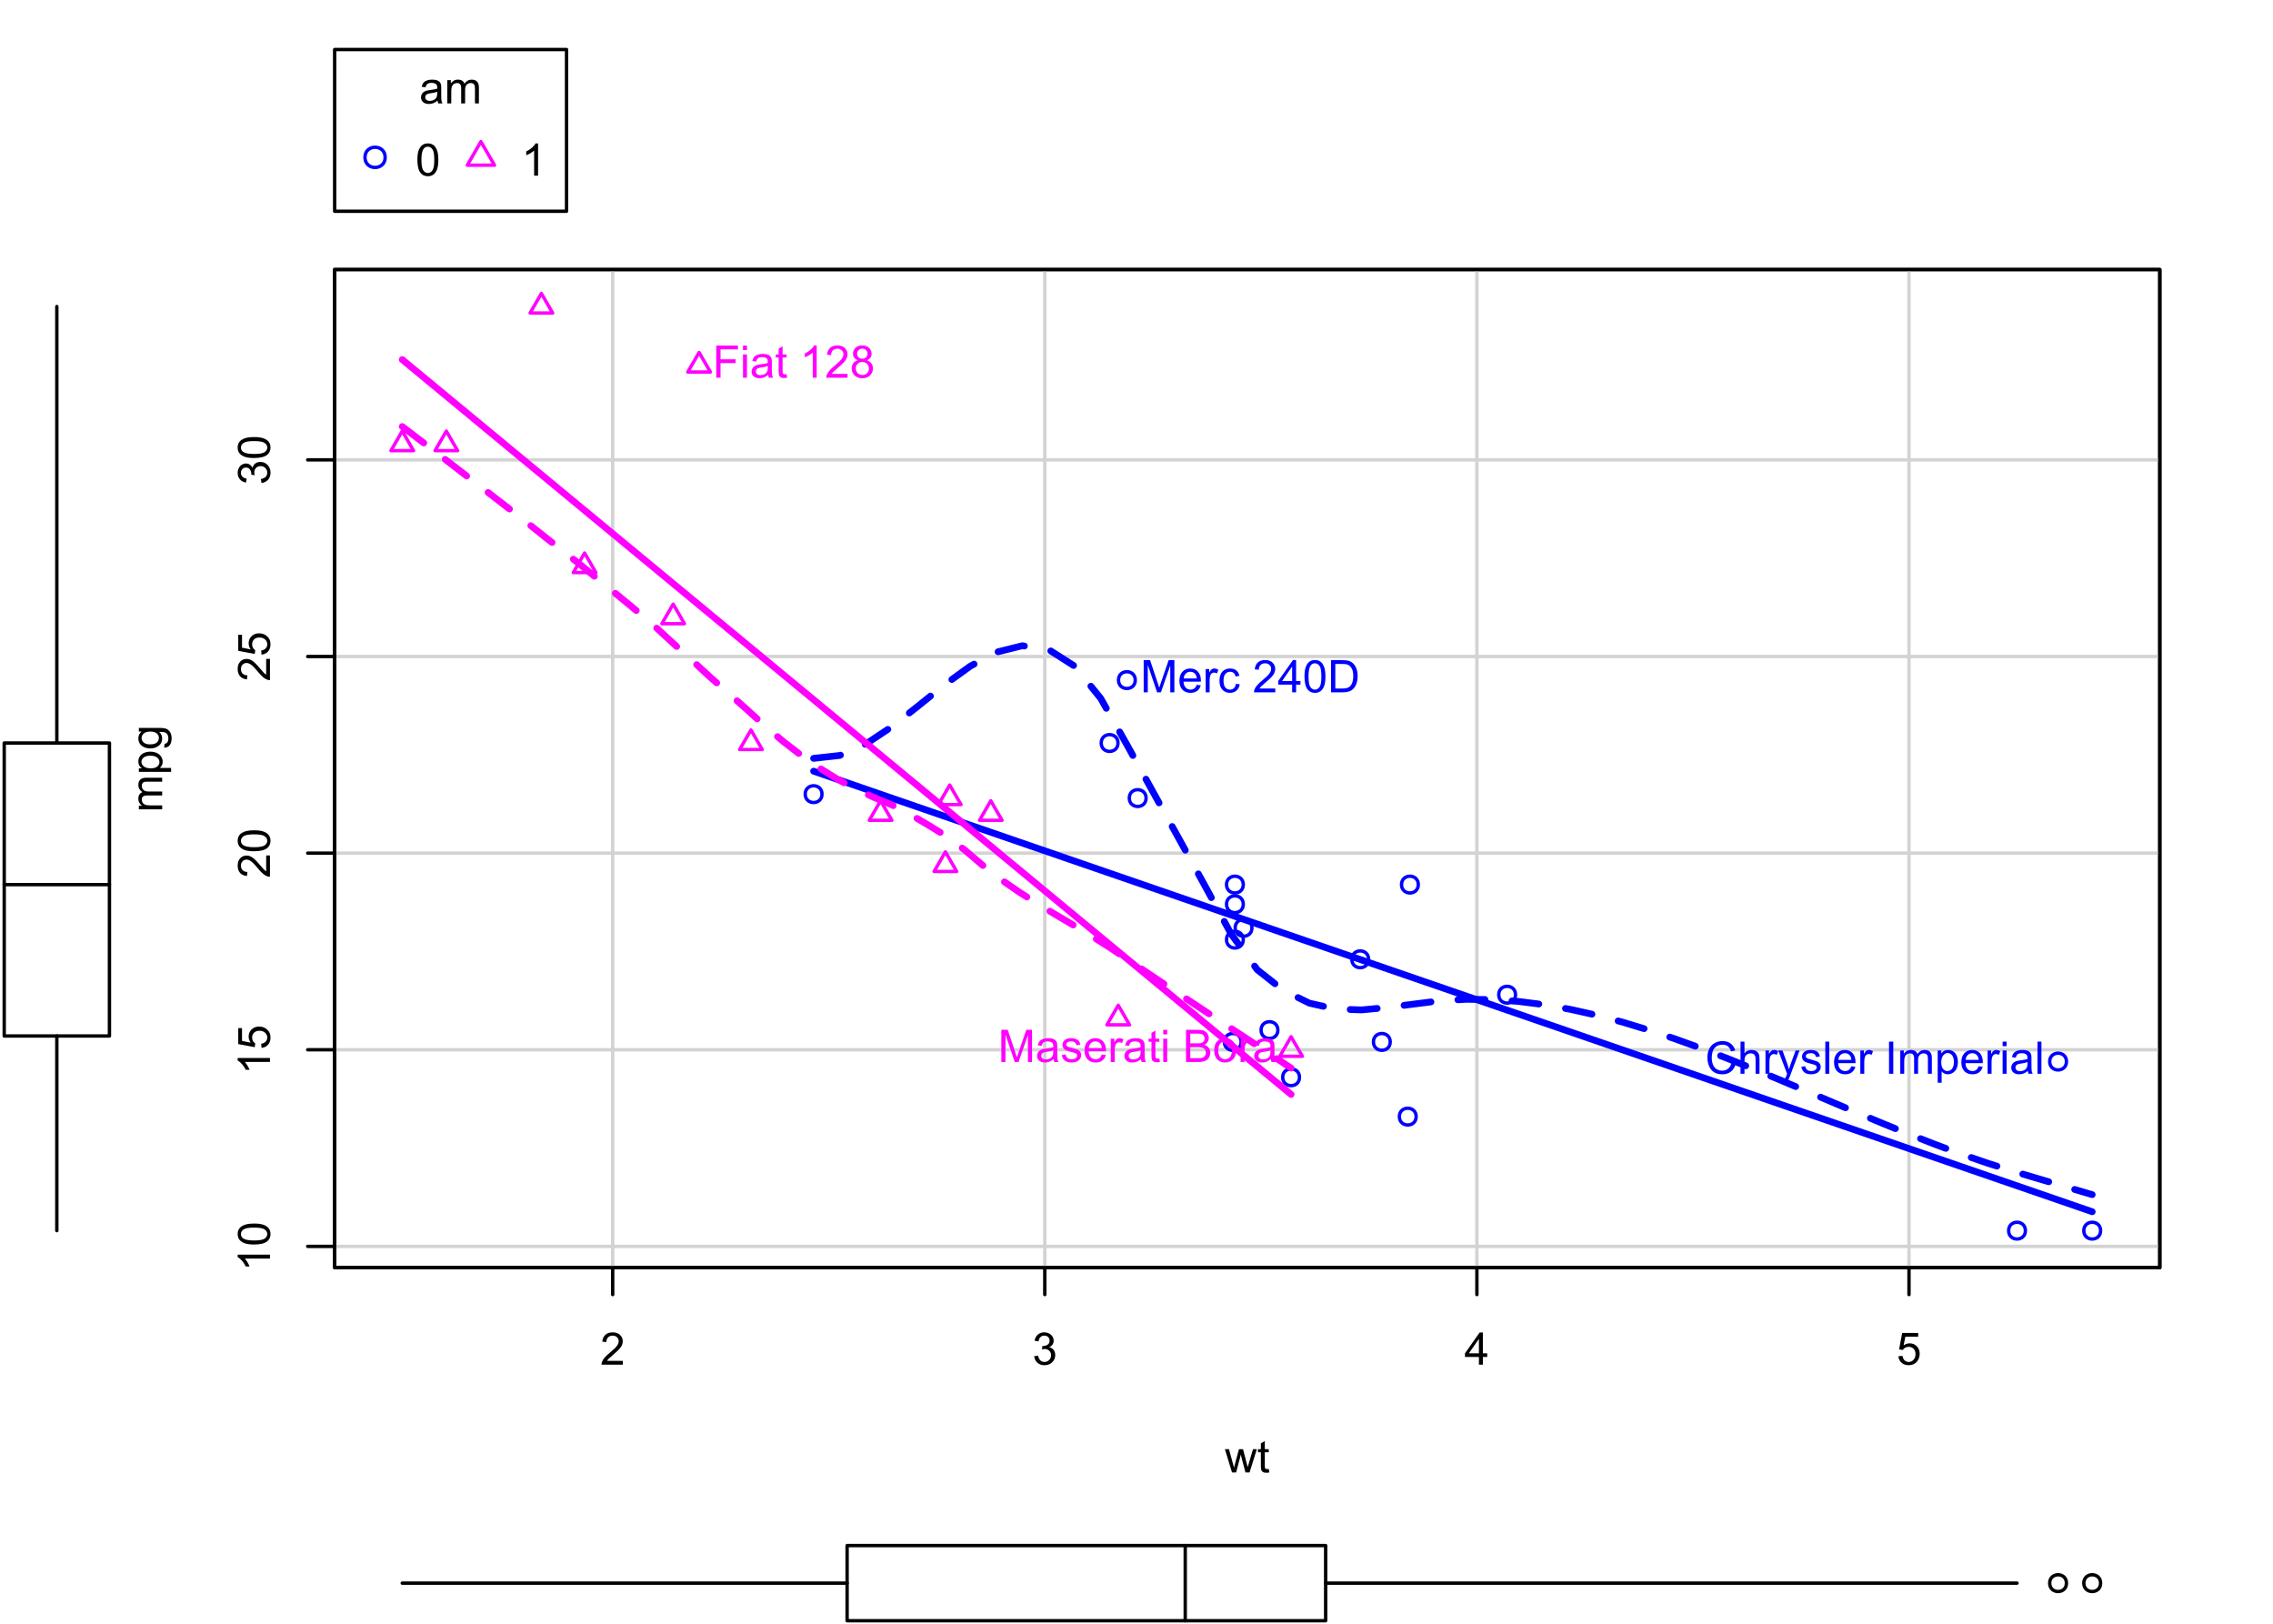 <?xml version="1.0" encoding="UTF-8"?>
<svg xmlns="http://www.w3.org/2000/svg" xmlns:xlink="http://www.w3.org/1999/xlink" width="504" height="360" viewBox="0 0 504 360">
<defs>
<g>
<g id="glyph-0-0">
<path d="M 5.016 -0.84 L 5.016 0 L 0.301 0 C 0.297 -0.211 0.328 -0.414 0.402 -0.609 C 0.523 -0.93 0.715 -1.246 0.98 -1.555 C 1.246 -1.867 1.625 -2.227 2.125 -2.637 C 2.898 -3.27 3.422 -3.773 3.695 -4.145 C 3.969 -4.516 4.105 -4.867 4.105 -5.199 C 4.105 -5.547 3.98 -5.84 3.734 -6.078 C 3.484 -6.316 3.16 -6.434 2.762 -6.434 C 2.34 -6.434 2.004 -6.309 1.75 -6.055 C 1.496 -5.801 1.371 -5.453 1.367 -5.004 L 0.469 -5.098 C 0.527 -5.77 0.762 -6.281 1.164 -6.633 C 1.562 -6.984 2.105 -7.16 2.781 -7.16 C 3.465 -7.16 4.008 -6.969 4.406 -6.59 C 4.805 -6.211 5.004 -5.742 5.004 -5.18 C 5.004 -4.895 4.945 -4.613 4.828 -4.34 C 4.711 -4.062 4.52 -3.773 4.25 -3.469 C 3.977 -3.164 3.527 -2.746 2.898 -2.211 C 2.375 -1.773 2.035 -1.473 1.887 -1.316 C 1.738 -1.16 1.613 -1 1.516 -0.84 Z M 5.016 -0.84 "/>
</g>
<g id="glyph-0-1">
<path d="M 0.418 -1.883 L 1.293 -2 C 1.395 -1.504 1.566 -1.145 1.809 -0.926 C 2.047 -0.707 2.344 -0.598 2.688 -0.598 C 3.102 -0.598 3.449 -0.742 3.734 -1.027 C 4.016 -1.312 4.156 -1.664 4.156 -2.086 C 4.156 -2.488 4.027 -2.82 3.766 -3.082 C 3.5 -3.344 3.168 -3.473 2.762 -3.473 C 2.598 -3.473 2.391 -3.441 2.145 -3.375 L 2.242 -4.145 C 2.301 -4.137 2.348 -4.133 2.383 -4.133 C 2.754 -4.133 3.09 -4.23 3.391 -4.426 C 3.688 -4.621 3.836 -4.922 3.836 -5.324 C 3.836 -5.645 3.727 -5.914 3.512 -6.121 C 3.293 -6.332 3.012 -6.438 2.672 -6.438 C 2.328 -6.438 2.047 -6.332 1.82 -6.117 C 1.594 -5.902 1.445 -5.582 1.383 -5.156 L 0.504 -5.312 C 0.613 -5.898 0.855 -6.352 1.234 -6.676 C 1.613 -6.996 2.086 -7.16 2.652 -7.16 C 3.039 -7.16 3.398 -7.074 3.727 -6.91 C 4.051 -6.742 4.305 -6.512 4.477 -6.227 C 4.648 -5.938 4.738 -5.629 4.738 -5.305 C 4.738 -4.996 4.652 -4.719 4.488 -4.465 C 4.324 -4.211 4.078 -4.012 3.754 -3.863 C 4.176 -3.766 4.504 -3.562 4.738 -3.258 C 4.969 -2.949 5.086 -2.566 5.086 -2.105 C 5.086 -1.484 4.859 -0.957 4.406 -0.523 C 3.953 -0.09 3.379 0.125 2.684 0.125 C 2.059 0.125 1.539 -0.059 1.125 -0.434 C 0.711 -0.805 0.477 -1.289 0.418 -1.883 Z M 0.418 -1.883 "/>
</g>
<g id="glyph-0-2">
<path d="M 3.219 0 L 3.219 -1.707 L 0.125 -1.707 L 0.125 -2.508 L 3.379 -7.129 L 4.094 -7.129 L 4.094 -2.508 L 5.059 -2.508 L 5.059 -1.707 L 4.094 -1.707 L 4.094 0 L 3.219 0 M 3.219 -2.508 L 3.219 -5.723 L 0.988 -2.508 Z M 3.219 -2.508 "/>
</g>
<g id="glyph-0-3">
<path d="M 0.414 -1.867 L 1.332 -1.945 C 1.402 -1.496 1.559 -1.16 1.809 -0.938 C 2.055 -0.711 2.355 -0.598 2.703 -0.598 C 3.125 -0.598 3.48 -0.758 3.773 -1.074 C 4.066 -1.391 4.211 -1.812 4.211 -2.34 C 4.211 -2.84 4.07 -3.234 3.789 -3.52 C 3.512 -3.809 3.145 -3.953 2.688 -3.953 C 2.406 -3.953 2.152 -3.891 1.926 -3.762 C 1.699 -3.633 1.52 -3.469 1.391 -3.262 L 0.57 -3.371 L 1.258 -7.031 L 4.805 -7.031 L 4.805 -6.195 L 1.961 -6.195 L 1.574 -4.281 C 2.004 -4.578 2.453 -4.727 2.922 -4.727 C 3.547 -4.727 4.07 -4.512 4.5 -4.082 C 4.926 -3.648 5.141 -3.094 5.141 -2.418 C 5.141 -1.773 4.953 -1.215 4.578 -0.742 C 4.121 -0.168 3.496 0.121 2.703 0.121 C 2.055 0.121 1.527 -0.059 1.117 -0.422 C 0.707 -0.785 0.473 -1.27 0.414 -1.867 Z M 0.414 -1.867 "/>
</g>
<g id="glyph-0-4">
<path d="M 1.609 0 L 0.027 -5.164 L 0.934 -5.164 L 1.754 -2.184 L 2.062 -1.074 C 2.074 -1.129 2.164 -1.484 2.328 -2.141 L 3.152 -5.164 L 4.051 -5.164 L 4.824 -2.168 L 5.082 -1.184 L 5.379 -2.18 L 6.266 -5.164 L 7.113 -5.164 L 5.5 0 L 4.59 0 L 3.77 -3.094 L 3.57 -3.973 L 2.523 0 Z M 1.609 0 "/>
</g>
<g id="glyph-0-5">
<path d="M 2.566 -0.781 L 2.695 -0.008 C 2.449 0.043 2.227 0.066 2.031 0.066 C 1.715 0.066 1.469 0.02 1.293 -0.082 C 1.117 -0.184 0.996 -0.316 0.926 -0.48 C 0.852 -0.645 0.816 -0.988 0.816 -1.512 L 0.816 -4.484 L 0.176 -4.484 L 0.176 -5.164 L 0.816 -5.164 L 0.816 -6.445 L 1.688 -6.969 L 1.688 -5.164 L 2.566 -5.164 L 2.566 -4.484 L 1.688 -4.484 L 1.688 -1.465 C 1.688 -1.215 1.703 -1.055 1.734 -0.98 C 1.766 -0.91 1.816 -0.855 1.883 -0.812 C 1.953 -0.77 2.055 -0.75 2.184 -0.75 C 2.281 -0.75 2.41 -0.762 2.566 -0.781 Z M 2.566 -0.781 "/>
</g>
<g id="glyph-0-6">
<path d="M 5.855 -2.5 L 6.801 -2.262 C 6.602 -1.488 6.246 -0.895 5.73 -0.488 C 5.219 -0.082 4.59 0.121 3.848 0.121 C 3.078 0.121 2.453 -0.035 1.973 -0.348 C 1.492 -0.66 1.125 -1.113 0.871 -1.707 C 0.621 -2.301 0.496 -2.938 0.496 -3.617 C 0.496 -4.359 0.637 -5.008 0.922 -5.562 C 1.207 -6.113 1.609 -6.535 2.133 -6.82 C 2.656 -7.109 3.234 -7.25 3.863 -7.25 C 4.574 -7.25 5.176 -7.07 5.66 -6.707 C 6.148 -6.344 6.484 -5.832 6.676 -5.176 L 5.75 -4.957 C 5.582 -5.473 5.344 -5.852 5.027 -6.09 C 4.715 -6.324 4.32 -6.445 3.844 -6.445 C 3.293 -6.445 2.836 -6.312 2.469 -6.051 C 2.102 -5.789 1.84 -5.434 1.691 -4.992 C 1.543 -4.551 1.469 -4.094 1.469 -3.625 C 1.469 -3.016 1.559 -2.488 1.734 -2.035 C 1.91 -1.582 2.184 -1.246 2.559 -1.02 C 2.93 -0.797 3.336 -0.688 3.77 -0.688 C 4.297 -0.688 4.746 -0.84 5.109 -1.145 C 5.477 -1.449 5.727 -1.898 5.855 -2.5 Z M 5.855 -2.5 "/>
</g>
<g id="glyph-0-7">
<path d="M 0.656 0 L 0.656 -7.129 L 1.531 -7.129 L 1.531 -4.57 C 1.941 -5.043 2.457 -5.281 3.078 -5.281 C 3.461 -5.281 3.793 -5.207 4.074 -5.055 C 4.359 -4.906 4.559 -4.695 4.68 -4.43 C 4.801 -4.164 4.863 -3.777 4.863 -3.273 L 4.863 0 L 3.988 0 L 3.988 -3.273 C 3.988 -3.711 3.895 -4.027 3.703 -4.23 C 3.516 -4.43 3.246 -4.527 2.898 -4.527 C 2.641 -4.527 2.395 -4.461 2.168 -4.324 C 1.938 -4.191 1.773 -4.008 1.68 -3.777 C 1.582 -3.547 1.531 -3.23 1.531 -2.824 L 1.531 0 Z M 0.656 0 "/>
</g>
<g id="glyph-0-8">
<path d="M 0.648 0 L 0.648 -5.164 L 1.434 -5.164 L 1.434 -4.383 C 1.637 -4.75 1.82 -4.988 1.992 -5.105 C 2.16 -5.223 2.348 -5.281 2.555 -5.281 C 2.848 -5.281 3.148 -5.188 3.453 -5 L 3.152 -4.188 C 2.938 -4.312 2.723 -4.375 2.508 -4.375 C 2.316 -4.375 2.145 -4.32 1.992 -4.203 C 1.84 -4.09 1.734 -3.93 1.668 -3.727 C 1.57 -3.414 1.523 -3.074 1.523 -2.703 L 1.523 0 Z M 0.648 0 "/>
</g>
<g id="glyph-0-9">
<path d="M 0.617 1.988 L 0.52 1.168 C 0.711 1.219 0.879 1.246 1.02 1.246 C 1.215 1.246 1.371 1.211 1.488 1.148 C 1.605 1.082 1.699 0.992 1.773 0.875 C 1.832 0.789 1.918 0.57 2.043 0.223 C 2.059 0.176 2.086 0.105 2.121 0.008 L 0.16 -5.164 L 1.105 -5.164 L 2.18 -2.176 C 2.316 -1.793 2.441 -1.395 2.555 -0.977 C 2.652 -1.379 2.773 -1.773 2.914 -2.156 L 4.016 -5.164 L 4.891 -5.164 L 2.926 0.086 C 2.719 0.656 2.555 1.047 2.438 1.258 C 2.281 1.547 2.102 1.758 1.902 1.895 C 1.699 2.027 1.461 2.098 1.184 2.098 C 1.012 2.098 0.824 2.059 0.617 1.988 Z M 0.617 1.988 "/>
</g>
<g id="glyph-0-10">
<path d="M 0.305 -1.543 L 1.172 -1.68 C 1.219 -1.332 1.355 -1.066 1.578 -0.879 C 1.801 -0.695 2.109 -0.602 2.508 -0.602 C 2.91 -0.602 3.211 -0.684 3.402 -0.848 C 3.598 -1.012 3.695 -1.203 3.695 -1.426 C 3.695 -1.621 3.609 -1.777 3.438 -1.891 C 3.32 -1.969 3.02 -2.07 2.543 -2.188 C 1.902 -2.352 1.457 -2.492 1.207 -2.609 C 0.961 -2.727 0.773 -2.891 0.645 -3.102 C 0.516 -3.309 0.453 -3.539 0.453 -3.793 C 0.453 -4.023 0.504 -4.238 0.609 -4.434 C 0.715 -4.629 0.859 -4.793 1.039 -4.922 C 1.176 -5.023 1.363 -5.105 1.598 -5.176 C 1.832 -5.246 2.086 -5.281 2.355 -5.281 C 2.758 -5.281 3.113 -5.223 3.422 -5.105 C 3.727 -4.988 3.953 -4.832 4.102 -4.633 C 4.246 -4.434 4.348 -4.168 4.402 -3.832 L 3.547 -3.715 C 3.508 -3.98 3.395 -4.188 3.207 -4.34 C 3.02 -4.488 2.758 -4.562 2.418 -4.562 C 2.016 -4.562 1.727 -4.496 1.555 -4.363 C 1.383 -4.23 1.297 -4.074 1.297 -3.895 C 1.297 -3.781 1.336 -3.68 1.406 -3.59 C 1.477 -3.496 1.59 -3.418 1.742 -3.355 C 1.828 -3.324 2.086 -3.25 2.516 -3.133 C 3.133 -2.965 3.566 -2.832 3.809 -2.727 C 4.055 -2.621 4.246 -2.469 4.387 -2.266 C 4.527 -2.066 4.598 -1.816 4.598 -1.516 C 4.598 -1.227 4.512 -0.949 4.34 -0.691 C 4.172 -0.434 3.926 -0.234 3.605 -0.094 C 3.281 0.047 2.918 0.117 2.516 0.117 C 1.844 0.117 1.332 -0.023 0.98 -0.301 C 0.629 -0.582 0.402 -0.992 0.305 -1.543 Z M 0.305 -1.543 "/>
</g>
<g id="glyph-0-11">
<path d="M 0.637 0 L 0.637 -7.129 L 1.512 -7.129 L 1.512 0 Z M 0.637 0 "/>
</g>
<g id="glyph-0-12">
<path d="M 4.191 -1.664 L 5.098 -1.551 C 4.953 -1.023 4.691 -0.613 4.305 -0.32 C 3.918 -0.027 3.426 0.117 2.824 0.117 C 2.07 0.117 1.473 -0.117 1.027 -0.582 C 0.586 -1.047 0.363 -1.699 0.363 -2.539 C 0.363 -3.406 0.59 -4.082 1.035 -4.562 C 1.484 -5.043 2.062 -5.281 2.777 -5.281 C 3.469 -5.281 4.031 -5.047 4.469 -4.578 C 4.906 -4.105 5.125 -3.445 5.125 -2.594 C 5.125 -2.539 5.125 -2.461 5.121 -2.359 L 1.27 -2.359 C 1.301 -1.793 1.461 -1.355 1.75 -1.055 C 2.039 -0.754 2.398 -0.602 2.832 -0.602 C 3.152 -0.602 3.426 -0.688 3.652 -0.855 C 3.879 -1.023 4.059 -1.293 4.191 -1.664 M 1.316 -3.078 L 4.203 -3.078 C 4.164 -3.512 4.051 -3.84 3.871 -4.055 C 3.594 -4.395 3.23 -4.562 2.785 -4.562 C 2.383 -4.562 2.047 -4.426 1.773 -4.156 C 1.5 -3.891 1.348 -3.527 1.316 -3.078 Z M 1.316 -3.078 "/>
</g>
<g id="glyph-0-13">
</g>
<g id="glyph-0-14">
<path d="M 0.93 0 L 0.93 -7.129 L 1.871 -7.129 L 1.871 0 Z M 0.93 0 "/>
</g>
<g id="glyph-0-15">
<path d="M 0.656 0 L 0.656 -5.164 L 1.441 -5.164 L 1.441 -4.441 C 1.602 -4.691 1.816 -4.898 2.086 -5.051 C 2.355 -5.203 2.66 -5.281 3.004 -5.281 C 3.387 -5.281 3.703 -5.203 3.945 -5.043 C 4.191 -4.883 4.363 -4.664 4.465 -4.375 C 4.871 -4.98 5.406 -5.281 6.059 -5.281 C 6.57 -5.281 6.965 -5.141 7.242 -4.855 C 7.516 -4.574 7.656 -4.137 7.656 -3.547 L 7.656 0 L 6.785 0 L 6.785 -3.254 C 6.785 -3.605 6.758 -3.855 6.699 -4.012 C 6.641 -4.164 6.539 -4.289 6.391 -4.383 C 6.242 -4.477 6.066 -4.523 5.863 -4.523 C 5.504 -4.523 5.199 -4.402 4.961 -4.16 C 4.719 -3.918 4.602 -3.531 4.602 -3 L 4.602 0 L 3.727 0 L 3.727 -3.355 C 3.727 -3.746 3.652 -4.035 3.512 -4.23 C 3.367 -4.426 3.137 -4.523 2.812 -4.523 C 2.566 -4.523 2.336 -4.457 2.129 -4.328 C 1.918 -4.199 1.766 -4.008 1.672 -3.758 C 1.578 -3.508 1.531 -3.148 1.531 -2.68 L 1.531 0 Z M 0.656 0 "/>
</g>
<g id="glyph-0-16">
<path d="M 0.656 1.98 L 0.656 -5.164 L 1.453 -5.164 L 1.453 -4.492 C 1.641 -4.758 1.855 -4.953 2.09 -5.086 C 2.328 -5.215 2.613 -5.281 2.953 -5.281 C 3.395 -5.281 3.781 -5.168 4.121 -4.941 C 4.457 -4.715 4.711 -4.395 4.883 -3.98 C 5.055 -3.566 5.141 -3.113 5.141 -2.621 C 5.141 -2.094 5.047 -1.617 4.855 -1.195 C 4.668 -0.77 4.391 -0.445 4.027 -0.223 C 3.668 0.004 3.289 0.117 2.891 0.117 C 2.598 0.117 2.336 0.055 2.102 -0.066 C 1.871 -0.191 1.68 -0.348 1.531 -0.535 L 1.531 1.98 L 0.656 1.98 M 1.449 -2.555 C 1.449 -1.887 1.582 -1.398 1.852 -1.078 C 2.121 -0.762 2.449 -0.602 2.832 -0.602 C 3.219 -0.602 3.551 -0.77 3.828 -1.098 C 4.105 -1.426 4.246 -1.938 4.246 -2.625 C 4.246 -3.285 4.109 -3.777 3.84 -4.105 C 3.57 -4.434 3.246 -4.598 2.871 -4.598 C 2.496 -4.598 2.168 -4.422 1.879 -4.074 C 1.594 -3.723 1.449 -3.219 1.449 -2.555 Z M 1.449 -2.555 "/>
</g>
<g id="glyph-0-17">
<path d="M 0.66 -6.121 L 0.66 -7.129 L 1.535 -7.129 L 1.535 -6.121 L 0.66 -6.121 M 0.66 0 L 0.66 -5.164 L 1.535 -5.164 L 1.535 0 Z M 0.66 0 "/>
</g>
<g id="glyph-0-18">
<path d="M 4.027 -0.637 C 3.703 -0.363 3.391 -0.168 3.09 -0.055 C 2.789 0.059 2.469 0.117 2.125 0.117 C 1.559 0.117 1.121 -0.023 0.816 -0.301 C 0.512 -0.578 0.359 -0.93 0.359 -1.363 C 0.359 -1.613 0.418 -1.844 0.531 -2.055 C 0.648 -2.266 0.797 -2.43 0.984 -2.559 C 1.172 -2.684 1.383 -2.781 1.613 -2.844 C 1.785 -2.891 2.047 -2.934 2.395 -2.977 C 3.098 -3.062 3.621 -3.16 3.953 -3.277 C 3.957 -3.398 3.957 -3.473 3.957 -3.508 C 3.957 -3.863 3.875 -4.113 3.711 -4.262 C 3.488 -4.457 3.156 -4.559 2.715 -4.559 C 2.301 -4.559 1.996 -4.484 1.801 -4.34 C 1.605 -4.195 1.461 -3.941 1.367 -3.574 L 0.512 -3.691 C 0.59 -4.059 0.715 -4.352 0.895 -4.578 C 1.074 -4.805 1.332 -4.977 1.668 -5.098 C 2.004 -5.223 2.395 -5.281 2.84 -5.281 C 3.281 -5.281 3.641 -5.23 3.914 -5.125 C 4.191 -5.023 4.395 -4.891 4.523 -4.734 C 4.652 -4.578 4.742 -4.379 4.797 -4.137 C 4.824 -3.988 4.84 -3.719 4.84 -3.332 L 4.84 -2.164 C 4.84 -1.352 4.859 -0.836 4.895 -0.621 C 4.934 -0.406 5.008 -0.199 5.117 0 L 4.203 0 C 4.109 -0.18 4.051 -0.395 4.027 -0.637 M 3.953 -2.594 C 3.637 -2.461 3.16 -2.352 2.523 -2.262 C 2.164 -2.211 1.91 -2.152 1.762 -2.086 C 1.613 -2.023 1.496 -1.926 1.414 -1.801 C 1.336 -1.676 1.293 -1.539 1.293 -1.387 C 1.293 -1.152 1.383 -0.957 1.559 -0.801 C 1.734 -0.648 1.992 -0.57 2.336 -0.57 C 2.672 -0.57 2.973 -0.645 3.234 -0.789 C 3.496 -0.938 3.691 -1.141 3.812 -1.395 C 3.906 -1.594 3.953 -1.887 3.953 -2.27 Z M 3.953 -2.594 "/>
</g>
<g id="glyph-0-19">
<path d="M 0.738 0 L 0.738 -7.129 L 2.16 -7.129 L 3.848 -2.082 C 4.004 -1.613 4.117 -1.258 4.188 -1.027 C 4.27 -1.285 4.395 -1.668 4.566 -2.168 L 6.273 -7.129 L 7.543 -7.129 L 7.543 0 L 6.633 0 L 6.633 -5.969 L 4.562 0 L 3.711 0 L 1.648 -6.07 L 1.648 0 Z M 0.738 0 "/>
</g>
<g id="glyph-0-20">
<path d="M 4.027 -1.891 L 4.887 -1.781 C 4.793 -1.188 4.555 -0.723 4.164 -0.387 C 3.777 -0.051 3.301 0.117 2.738 0.117 C 2.031 0.117 1.465 -0.113 1.035 -0.578 C 0.605 -1.039 0.391 -1.699 0.391 -2.562 C 0.391 -3.121 0.48 -3.609 0.668 -4.027 C 0.852 -4.445 1.133 -4.758 1.512 -4.969 C 1.887 -5.176 2.297 -5.281 2.742 -5.281 C 3.305 -5.281 3.762 -5.141 4.121 -4.855 C 4.477 -4.574 4.703 -4.168 4.805 -3.648 L 3.953 -3.516 C 3.871 -3.863 3.73 -4.125 3.523 -4.301 C 3.316 -4.473 3.07 -4.562 2.777 -4.562 C 2.336 -4.562 1.977 -4.402 1.703 -4.086 C 1.426 -3.77 1.289 -3.27 1.289 -2.586 C 1.289 -1.895 1.422 -1.391 1.688 -1.074 C 1.953 -0.762 2.301 -0.602 2.727 -0.602 C 3.07 -0.602 3.359 -0.707 3.59 -0.918 C 3.82 -1.129 3.965 -1.453 4.027 -1.891 Z M 4.027 -1.891 "/>
</g>
<g id="glyph-0-21">
<path d="M 0.414 -3.516 C 0.414 -4.359 0.5 -5.039 0.672 -5.551 C 0.848 -6.066 1.105 -6.461 1.445 -6.742 C 1.789 -7.02 2.219 -7.16 2.738 -7.16 C 3.121 -7.16 3.457 -7.082 3.746 -6.93 C 4.035 -6.773 4.273 -6.551 4.461 -6.262 C 4.648 -5.973 4.797 -5.617 4.902 -5.203 C 5.008 -4.785 5.062 -4.223 5.062 -3.516 C 5.062 -2.68 4.977 -2.004 4.805 -1.492 C 4.633 -0.977 4.375 -0.578 4.035 -0.301 C 3.691 -0.02 3.262 0.121 2.738 0.121 C 2.051 0.121 1.512 -0.125 1.117 -0.617 C 0.648 -1.211 0.414 -2.176 0.414 -3.516 M 1.312 -3.516 C 1.312 -2.348 1.449 -1.566 1.723 -1.18 C 1.996 -0.793 2.336 -0.598 2.738 -0.598 C 3.141 -0.598 3.477 -0.793 3.754 -1.184 C 4.027 -1.57 4.164 -2.348 4.164 -3.516 C 4.164 -4.691 4.027 -5.469 3.754 -5.855 C 3.477 -6.242 3.137 -6.434 2.727 -6.434 C 2.328 -6.434 2.004 -6.266 1.766 -5.922 C 1.465 -5.488 1.312 -4.688 1.312 -3.516 Z M 1.312 -3.516 "/>
</g>
<g id="glyph-0-22">
<path d="M 0.77 0 L 0.77 -7.129 L 3.223 -7.129 C 3.777 -7.129 4.203 -7.094 4.492 -7.027 C 4.902 -6.934 5.25 -6.762 5.539 -6.516 C 5.914 -6.199 6.195 -5.793 6.383 -5.297 C 6.57 -4.805 6.664 -4.238 6.664 -3.605 C 6.664 -3.062 6.598 -2.582 6.473 -2.164 C 6.348 -1.746 6.184 -1.398 5.988 -1.125 C 5.789 -0.852 5.574 -0.637 5.336 -0.48 C 5.102 -0.32 4.82 -0.203 4.488 -0.121 C 4.152 -0.039 3.773 0 3.34 0 L 0.77 0 M 1.711 -0.84 L 3.234 -0.84 C 3.703 -0.84 4.074 -0.887 4.34 -0.973 C 4.609 -1.059 4.82 -1.184 4.98 -1.344 C 5.203 -1.566 5.379 -1.867 5.504 -2.246 C 5.629 -2.621 5.691 -3.078 5.691 -3.617 C 5.691 -4.363 5.566 -4.938 5.324 -5.336 C 5.078 -5.738 4.781 -6.008 4.43 -6.141 C 4.176 -6.238 3.77 -6.289 3.211 -6.289 L 1.711 -6.289 Z M 1.711 -0.84 "/>
</g>
<g id="glyph-0-23">
<path d="M 0.816 0 L 0.816 -7.129 L 5.625 -7.129 L 5.625 -6.289 L 1.762 -6.289 L 1.762 -4.082 L 5.105 -4.082 L 5.105 -3.238 L 1.762 -3.238 L 1.762 0 Z M 0.816 0 "/>
</g>
<g id="glyph-0-24">
<path d="M 3.711 0 L 2.836 0 L 2.836 -5.578 C 2.625 -5.379 2.348 -5.176 2.008 -4.977 C 1.664 -4.773 1.355 -4.625 1.086 -4.523 L 1.086 -5.367 C 1.574 -5.598 2.004 -5.879 2.367 -6.207 C 2.734 -6.531 2.996 -6.852 3.148 -7.16 L 3.711 -7.16 Z M 3.711 0 "/>
</g>
<g id="glyph-0-25">
<path d="M 1.762 -3.867 C 1.398 -4 1.129 -4.188 0.953 -4.434 C 0.777 -4.684 0.691 -4.977 0.691 -5.32 C 0.691 -5.84 0.879 -6.273 1.25 -6.629 C 1.621 -6.98 2.117 -7.16 2.738 -7.16 C 3.359 -7.16 3.863 -6.977 4.242 -6.617 C 4.621 -6.254 4.809 -5.816 4.809 -5.297 C 4.809 -4.965 4.723 -4.676 4.551 -4.434 C 4.375 -4.188 4.113 -4 3.758 -3.867 C 4.195 -3.723 4.531 -3.492 4.758 -3.176 C 4.988 -2.859 5.102 -2.48 5.102 -2.039 C 5.102 -1.43 4.887 -0.914 4.453 -0.5 C 4.023 -0.086 3.457 0.121 2.754 0.121 C 2.051 0.121 1.48 -0.086 1.051 -0.504 C 0.621 -0.922 0.402 -1.441 0.402 -2.062 C 0.402 -2.527 0.52 -2.914 0.758 -3.227 C 0.992 -3.539 1.324 -3.754 1.762 -3.867 M 1.586 -5.348 C 1.586 -5.012 1.695 -4.738 1.91 -4.523 C 2.129 -4.309 2.41 -4.203 2.758 -4.203 C 3.094 -4.203 3.371 -4.309 3.586 -4.52 C 3.801 -4.734 3.91 -4.992 3.91 -5.301 C 3.91 -5.621 3.801 -5.891 3.578 -6.109 C 3.355 -6.328 3.078 -6.438 2.746 -6.438 C 2.414 -6.438 2.137 -6.332 1.918 -6.117 C 1.695 -5.902 1.586 -5.648 1.586 -5.348 M 1.305 -2.059 C 1.305 -1.809 1.363 -1.566 1.48 -1.332 C 1.598 -1.098 1.773 -0.918 2.008 -0.789 C 2.242 -0.664 2.492 -0.598 2.762 -0.598 C 3.18 -0.598 3.527 -0.734 3.797 -1 C 4.07 -1.27 4.207 -1.613 4.207 -2.027 C 4.207 -2.449 4.066 -2.797 3.785 -3.074 C 3.504 -3.348 3.156 -3.488 2.734 -3.488 C 2.32 -3.488 1.98 -3.352 1.711 -3.078 C 1.438 -2.805 1.305 -2.465 1.305 -2.059 Z M 1.305 -2.059 "/>
</g>
<g id="glyph-0-26">
<path d="M 0.73 0 L 0.73 -7.129 L 3.402 -7.129 C 3.949 -7.129 4.387 -7.059 4.715 -6.914 C 5.043 -6.77 5.301 -6.547 5.488 -6.246 C 5.676 -5.945 5.77 -5.633 5.77 -5.305 C 5.77 -5 5.684 -4.715 5.52 -4.445 C 5.355 -4.176 5.105 -3.957 4.77 -3.793 C 5.203 -3.668 5.535 -3.453 5.766 -3.148 C 5.996 -2.84 6.113 -2.48 6.113 -2.066 C 6.113 -1.734 6.043 -1.422 5.902 -1.137 C 5.762 -0.848 5.586 -0.629 5.379 -0.473 C 5.172 -0.316 4.91 -0.199 4.598 -0.121 C 4.285 -0.039 3.902 0 3.449 0 L 0.73 0 M 1.672 -4.133 L 3.215 -4.133 C 3.633 -4.133 3.934 -4.16 4.113 -4.215 C 4.355 -4.289 4.535 -4.406 4.656 -4.57 C 4.777 -4.738 4.84 -4.945 4.84 -5.195 C 4.84 -5.43 4.781 -5.641 4.668 -5.82 C 4.555 -6 4.395 -6.121 4.184 -6.188 C 3.973 -6.254 3.609 -6.289 3.098 -6.289 L 1.672 -6.289 L 1.672 -4.133 M 1.672 -0.84 L 3.449 -0.84 C 3.754 -0.84 3.969 -0.852 4.09 -0.875 C 4.309 -0.914 4.488 -0.98 4.633 -1.07 C 4.781 -1.16 4.902 -1.293 4.996 -1.465 C 5.09 -1.641 5.137 -1.84 5.137 -2.066 C 5.137 -2.332 5.066 -2.562 4.93 -2.762 C 4.797 -2.957 4.605 -3.094 4.363 -3.172 C 4.125 -3.254 3.777 -3.293 3.32 -3.293 L 1.672 -3.293 Z M 1.672 -0.84 "/>
</g>
<g id="glyph-0-27">
<path d="M 0.332 -2.582 C 0.332 -3.539 0.598 -4.246 1.129 -4.707 C 1.574 -5.09 2.113 -5.281 2.754 -5.281 C 3.461 -5.281 4.043 -5.051 4.492 -4.582 C 4.945 -4.117 5.168 -3.477 5.168 -2.656 C 5.168 -1.992 5.07 -1.469 4.871 -1.086 C 4.672 -0.707 4.383 -0.41 4 -0.199 C 3.617 0.012 3.203 0.117 2.754 0.117 C 2.031 0.117 1.445 -0.113 1 -0.578 C 0.555 -1.043 0.332 -1.711 0.332 -2.582 M 1.23 -2.582 C 1.23 -1.922 1.375 -1.426 1.664 -1.098 C 1.953 -0.77 2.316 -0.602 2.754 -0.602 C 3.188 -0.602 3.547 -0.77 3.836 -1.098 C 4.125 -1.43 4.27 -1.934 4.27 -2.613 C 4.27 -3.25 4.125 -3.734 3.836 -4.062 C 3.543 -4.391 3.184 -4.559 2.754 -4.559 C 2.316 -4.559 1.953 -4.395 1.664 -4.066 C 1.375 -3.738 1.23 -3.242 1.23 -2.582 Z M 1.23 -2.582 "/>
</g>
<g id="glyph-1-0">
<path d="M 0 -3.711 L 0 -2.836 L -5.578 -2.836 C -5.379 -2.625 -5.176 -2.348 -4.977 -2.008 C -4.773 -1.664 -4.625 -1.355 -4.523 -1.086 L -5.367 -1.086 C -5.598 -1.574 -5.879 -2.004 -6.207 -2.367 C -6.531 -2.734 -6.852 -2.996 -7.16 -3.148 L -7.16 -3.711 Z M 0 -3.711 "/>
</g>
<g id="glyph-1-1">
<path d="M -3.516 -0.414 C -4.359 -0.414 -5.039 -0.5 -5.551 -0.672 C -6.066 -0.848 -6.461 -1.105 -6.742 -1.445 C -7.02 -1.789 -7.16 -2.219 -7.16 -2.738 C -7.16 -3.121 -7.082 -3.457 -6.93 -3.746 C -6.773 -4.035 -6.551 -4.273 -6.262 -4.461 C -5.973 -4.648 -5.617 -4.797 -5.203 -4.902 C -4.785 -5.008 -4.223 -5.062 -3.516 -5.062 C -2.68 -5.062 -2.004 -4.977 -1.492 -4.805 C -0.977 -4.633 -0.578 -4.375 -0.301 -4.035 C -0.02 -3.691 0.121 -3.262 0.121 -2.738 C 0.121 -2.051 -0.125 -1.512 -0.617 -1.117 C -1.211 -0.648 -2.176 -0.414 -3.516 -0.414 M -3.516 -1.312 C -2.348 -1.312 -1.566 -1.449 -1.18 -1.723 C -0.793 -1.996 -0.598 -2.336 -0.598 -2.738 C -0.598 -3.141 -0.793 -3.477 -1.184 -3.754 C -1.57 -4.027 -2.348 -4.164 -3.516 -4.164 C -4.691 -4.164 -5.469 -4.027 -5.855 -3.754 C -6.242 -3.477 -6.434 -3.137 -6.434 -2.727 C -6.434 -2.328 -6.266 -2.004 -5.922 -1.766 C -5.488 -1.465 -4.688 -1.312 -3.516 -1.312 Z M -3.516 -1.312 "/>
</g>
<g id="glyph-1-2">
<path d="M -1.867 -0.414 L -1.945 -1.332 C -1.496 -1.402 -1.16 -1.559 -0.938 -1.809 C -0.711 -2.055 -0.598 -2.355 -0.598 -2.703 C -0.598 -3.125 -0.758 -3.48 -1.074 -3.773 C -1.391 -4.066 -1.812 -4.211 -2.34 -4.211 C -2.84 -4.211 -3.234 -4.07 -3.52 -3.789 C -3.809 -3.512 -3.953 -3.145 -3.953 -2.688 C -3.953 -2.406 -3.891 -2.152 -3.762 -1.926 C -3.633 -1.699 -3.469 -1.52 -3.262 -1.391 L -3.371 -0.57 L -7.031 -1.258 L -7.031 -4.805 L -6.195 -4.805 L -6.195 -1.961 L -4.281 -1.574 C -4.578 -2.004 -4.727 -2.453 -4.727 -2.922 C -4.727 -3.547 -4.512 -4.07 -4.082 -4.5 C -3.648 -4.926 -3.094 -5.141 -2.418 -5.141 C -1.773 -5.141 -1.215 -4.953 -0.742 -4.578 C -0.168 -4.121 0.121 -3.496 0.121 -2.703 C 0.121 -2.055 -0.059 -1.527 -0.422 -1.117 C -0.785 -0.707 -1.27 -0.473 -1.867 -0.414 Z M -1.867 -0.414 "/>
</g>
<g id="glyph-1-3">
<path d="M -0.84 -5.016 L 0 -5.016 L 0 -0.301 C -0.211 -0.297 -0.414 -0.328 -0.609 -0.402 C -0.93 -0.523 -1.246 -0.715 -1.555 -0.98 C -1.867 -1.246 -2.227 -1.625 -2.637 -2.125 C -3.27 -2.898 -3.773 -3.422 -4.145 -3.695 C -4.516 -3.969 -4.867 -4.105 -5.199 -4.105 C -5.547 -4.105 -5.84 -3.98 -6.078 -3.734 C -6.316 -3.484 -6.434 -3.16 -6.434 -2.762 C -6.434 -2.34 -6.309 -2.004 -6.055 -1.75 C -5.801 -1.496 -5.453 -1.371 -5.004 -1.367 L -5.098 -0.469 C -5.77 -0.527 -6.281 -0.762 -6.633 -1.164 C -6.984 -1.562 -7.16 -2.105 -7.16 -2.781 C -7.16 -3.465 -6.969 -4.008 -6.59 -4.406 C -6.211 -4.805 -5.742 -5.004 -5.18 -5.004 C -4.895 -5.004 -4.613 -4.945 -4.34 -4.828 C -4.062 -4.711 -3.773 -4.52 -3.469 -4.25 C -3.164 -3.977 -2.746 -3.527 -2.211 -2.898 C -1.773 -2.375 -1.473 -2.035 -1.316 -1.887 C -1.16 -1.738 -1 -1.613 -0.84 -1.516 Z M -0.84 -5.016 "/>
</g>
<g id="glyph-1-4">
<path d="M -1.883 -0.418 L -2 -1.293 C -1.504 -1.395 -1.145 -1.566 -0.926 -1.809 C -0.707 -2.047 -0.598 -2.344 -0.598 -2.688 C -0.598 -3.102 -0.742 -3.449 -1.027 -3.734 C -1.312 -4.016 -1.664 -4.156 -2.086 -4.156 C -2.488 -4.156 -2.82 -4.027 -3.082 -3.766 C -3.344 -3.5 -3.473 -3.168 -3.473 -2.762 C -3.473 -2.598 -3.441 -2.391 -3.375 -2.145 L -4.145 -2.242 C -4.137 -2.301 -4.133 -2.348 -4.133 -2.383 C -4.133 -2.754 -4.23 -3.09 -4.426 -3.391 C -4.621 -3.688 -4.922 -3.836 -5.324 -3.836 C -5.645 -3.836 -5.914 -3.727 -6.121 -3.512 C -6.332 -3.293 -6.438 -3.012 -6.438 -2.672 C -6.438 -2.328 -6.332 -2.047 -6.117 -1.82 C -5.902 -1.594 -5.582 -1.445 -5.156 -1.383 L -5.312 -0.504 C -5.898 -0.613 -6.352 -0.855 -6.676 -1.234 C -6.996 -1.613 -7.16 -2.086 -7.16 -2.652 C -7.16 -3.039 -7.074 -3.398 -6.91 -3.727 C -6.742 -4.051 -6.512 -4.305 -6.227 -4.477 C -5.938 -4.648 -5.629 -4.738 -5.305 -4.738 C -4.996 -4.738 -4.719 -4.652 -4.465 -4.488 C -4.211 -4.324 -4.012 -4.078 -3.863 -3.754 C -3.766 -4.176 -3.562 -4.504 -3.258 -4.738 C -2.949 -4.969 -2.566 -5.086 -2.105 -5.086 C -1.484 -5.086 -0.957 -4.859 -0.523 -4.406 C -0.09 -3.953 0.125 -3.379 0.125 -2.684 C 0.125 -2.059 -0.059 -1.539 -0.434 -1.125 C -0.805 -0.711 -1.289 -0.477 -1.883 -0.418 Z M -1.883 -0.418 "/>
</g>
<g id="glyph-1-5">
<path d="M 0 -0.656 L -5.164 -0.656 L -5.164 -1.441 L -4.441 -1.441 C -4.691 -1.602 -4.898 -1.816 -5.051 -2.086 C -5.203 -2.355 -5.281 -2.66 -5.281 -3.004 C -5.281 -3.387 -5.203 -3.703 -5.043 -3.945 C -4.883 -4.191 -4.664 -4.363 -4.375 -4.465 C -4.98 -4.871 -5.281 -5.406 -5.281 -6.059 C -5.281 -6.57 -5.141 -6.965 -4.855 -7.242 C -4.574 -7.516 -4.137 -7.656 -3.547 -7.656 L 0 -7.656 L 0 -6.785 L -3.254 -6.785 C -3.605 -6.785 -3.855 -6.758 -4.012 -6.699 C -4.164 -6.641 -4.289 -6.539 -4.383 -6.391 C -4.477 -6.242 -4.523 -6.066 -4.523 -5.863 C -4.523 -5.504 -4.402 -5.199 -4.16 -4.961 C -3.918 -4.719 -3.531 -4.602 -3 -4.602 L 0 -4.602 L 0 -3.727 L -3.355 -3.727 C -3.746 -3.727 -4.035 -3.652 -4.23 -3.512 C -4.426 -3.367 -4.523 -3.137 -4.523 -2.812 C -4.523 -2.566 -4.457 -2.336 -4.328 -2.129 C -4.199 -1.918 -4.008 -1.766 -3.758 -1.672 C -3.508 -1.578 -3.148 -1.531 -2.68 -1.531 L 0 -1.531 Z M 0 -0.656 "/>
</g>
<g id="glyph-1-6">
<path d="M 1.98 -0.656 L -5.164 -0.656 L -5.164 -1.453 L -4.492 -1.453 C -4.758 -1.641 -4.953 -1.855 -5.086 -2.09 C -5.215 -2.328 -5.281 -2.613 -5.281 -2.953 C -5.281 -3.395 -5.168 -3.781 -4.941 -4.121 C -4.715 -4.457 -4.395 -4.711 -3.98 -4.883 C -3.566 -5.055 -3.113 -5.141 -2.621 -5.141 C -2.094 -5.141 -1.617 -5.047 -1.195 -4.855 C -0.77 -4.668 -0.445 -4.391 -0.223 -4.027 C 0.004 -3.668 0.117 -3.289 0.117 -2.891 C 0.117 -2.598 0.055 -2.336 -0.066 -2.102 C -0.191 -1.871 -0.348 -1.68 -0.535 -1.531 L 1.98 -1.531 L 1.98 -0.656 M -2.555 -1.449 C -1.887 -1.449 -1.398 -1.582 -1.078 -1.852 C -0.762 -2.121 -0.602 -2.449 -0.602 -2.832 C -0.602 -3.219 -0.77 -3.551 -1.098 -3.828 C -1.426 -4.105 -1.938 -4.246 -2.625 -4.246 C -3.285 -4.246 -3.777 -4.109 -4.105 -3.84 C -4.434 -3.57 -4.598 -3.246 -4.598 -2.871 C -4.598 -2.496 -4.422 -2.168 -4.074 -1.879 C -3.723 -1.594 -3.219 -1.449 -2.555 -1.449 Z M -2.555 -1.449 "/>
</g>
<g id="glyph-1-7">
<path d="M 0.43 -0.496 L 0.555 -1.348 C 0.816 -1.383 1.008 -1.48 1.129 -1.645 C 1.289 -1.859 1.371 -2.156 1.371 -2.535 C 1.371 -2.938 1.289 -3.25 1.129 -3.473 C 0.965 -3.691 0.738 -3.844 0.449 -3.918 C 0.27 -3.965 -0.105 -3.984 -0.676 -3.984 C -0.227 -3.602 0 -3.125 0 -2.555 C 0 -1.844 -0.258 -1.293 -0.77 -0.906 C -1.281 -0.516 -1.895 -0.32 -2.613 -0.32 C -3.105 -0.32 -3.559 -0.41 -3.977 -0.59 C -4.391 -0.766 -4.715 -1.023 -4.941 -1.363 C -5.168 -1.703 -5.281 -2.102 -5.281 -2.559 C -5.281 -3.168 -5.035 -3.672 -4.543 -4.066 L -5.164 -4.066 L -5.164 -4.871 L -0.699 -4.871 C 0.105 -4.871 0.672 -4.793 1.008 -4.629 C 1.344 -4.465 1.609 -4.203 1.805 -3.848 C 2 -3.496 2.098 -3.059 2.098 -2.539 C 2.098 -1.922 1.957 -1.426 1.68 -1.047 C 1.402 -0.668 0.984 -0.484 0.43 -0.496 M -2.676 -1.219 C -1.996 -1.219 -1.504 -1.355 -1.191 -1.625 C -0.879 -1.895 -0.727 -2.23 -0.727 -2.637 C -0.727 -3.039 -0.879 -3.375 -1.188 -3.648 C -1.5 -3.918 -1.984 -4.055 -2.645 -4.055 C -3.277 -4.055 -3.754 -3.914 -4.074 -3.637 C -4.395 -3.355 -4.559 -3.016 -4.559 -2.621 C -4.559 -2.23 -4.398 -1.902 -4.082 -1.629 C -3.766 -1.355 -3.297 -1.219 -2.676 -1.219 Z M -2.676 -1.219 "/>
</g>
</g>
<clipPath id="clip-0">
<path clip-rule="nonzero" d="M 74.203 275 L 478.902 275 L 478.902 277 L 74.203 277 Z M 74.203 275 "/>
</clipPath>
<clipPath id="clip-1">
<path clip-rule="nonzero" d="M 74.203 232 L 478.902 232 L 478.902 234 L 74.203 234 Z M 74.203 232 "/>
</clipPath>
<clipPath id="clip-2">
<path clip-rule="nonzero" d="M 74.203 188 L 478.902 188 L 478.902 190 L 74.203 190 Z M 74.203 188 "/>
</clipPath>
<clipPath id="clip-3">
<path clip-rule="nonzero" d="M 74.203 145 L 478.902 145 L 478.902 146 L 74.203 146 Z M 74.203 145 "/>
</clipPath>
<clipPath id="clip-4">
<path clip-rule="nonzero" d="M 74.203 101 L 478.902 101 L 478.902 103 L 74.203 103 Z M 74.203 101 "/>
</clipPath>
<clipPath id="clip-5">
<path clip-rule="nonzero" d="M 135 59.762 L 137 59.762 L 137 281.047 L 135 281.047 Z M 135 59.762 "/>
</clipPath>
<clipPath id="clip-6">
<path clip-rule="nonzero" d="M 231 59.762 L 233 59.762 L 233 281.047 L 231 281.047 Z M 231 59.762 "/>
</clipPath>
<clipPath id="clip-7">
<path clip-rule="nonzero" d="M 327 59.762 L 328 59.762 L 328 281.047 L 327 281.047 Z M 327 59.762 "/>
</clipPath>
<clipPath id="clip-8">
<path clip-rule="nonzero" d="M 422 59.762 L 424 59.762 L 424 281.047 L 422 281.047 Z M 422 59.762 "/>
</clipPath>
</defs>
<rect x="-50.4" y="-36" width="604.8" height="432" fill="rgb(100%, 100%, 100%)" fill-opacity="1"/>
<path fill="none" stroke-width="0.75" stroke-linecap="round" stroke-linejoin="round" stroke="rgb(0%, 0%, 0%)" stroke-opacity="1" stroke-miterlimit="10" d="M 0.934 229.691 L 24.266 229.691 L 24.266 164.734 L 0.934 164.734 L 0.934 229.691 "/>
<path fill="none" stroke-width="0.75" stroke-linecap="round" stroke-linejoin="round" stroke="rgb(0%, 0%, 0%)" stroke-opacity="1" stroke-miterlimit="10" d="M 0.934 196.125 L 24.266 196.125 "/>
<path fill="none" stroke-width="0.75" stroke-linecap="round" stroke-linejoin="round" stroke="rgb(0%, 0%, 0%)" stroke-opacity="1" stroke-miterlimit="10" d="M 12.602 272.848 L 12.602 229.691 "/>
<path fill="none" stroke-width="0.75" stroke-linecap="round" stroke-linejoin="round" stroke="rgb(0%, 0%, 0%)" stroke-opacity="1" stroke-miterlimit="10" d="M 12.602 164.734 L 12.602 67.957 "/>
<path fill="none" stroke-width="0.75" stroke-linecap="round" stroke-linejoin="round" stroke="rgb(0%, 0%, 0%)" stroke-opacity="1" stroke-miterlimit="10" d="M 187.832 359.332 L 187.832 342.668 L 293.941 342.668 L 293.941 359.332 L 187.832 359.332 "/>
<path fill="none" stroke-width="0.75" stroke-linecap="round" stroke-linejoin="round" stroke="rgb(0%, 0%, 0%)" stroke-opacity="1" stroke-miterlimit="10" d="M 262.805 359.332 L 262.805 342.668 "/>
<path fill="none" stroke-width="0.75" stroke-linecap="round" stroke-linejoin="round" stroke="rgb(0%, 0%, 0%)" stroke-opacity="1" stroke-miterlimit="10" d="M 89.191 351 L 187.832 351 "/>
<path fill="none" stroke-width="0.75" stroke-linecap="round" stroke-linejoin="round" stroke="rgb(0%, 0%, 0%)" stroke-opacity="1" stroke-miterlimit="10" d="M 293.941 351 L 447.242 351 "/>
<path fill="none" stroke-width="0.75" stroke-linecap="round" stroke-linejoin="round" stroke="rgb(0%, 0%, 0%)" stroke-opacity="1" stroke-miterlimit="10" d="M 465.773 351 C 465.773 353.48 462.051 353.48 462.051 351 C 462.051 348.52 465.773 348.52 465.773 351 "/>
<path fill="none" stroke-width="0.75" stroke-linecap="round" stroke-linejoin="round" stroke="rgb(0%, 0%, 0%)" stroke-opacity="1" stroke-miterlimit="10" d="M 458.203 351 C 458.203 353.48 454.484 353.48 454.484 351 C 454.484 348.52 458.203 348.52 458.203 351 "/>
<path fill="none" stroke-width="0.75" stroke-linecap="round" stroke-linejoin="round" stroke="rgb(0%, 0%, 0%)" stroke-opacity="1" stroke-miterlimit="10" d="M 135.852 281.043 L 423.289 281.043 "/>
<path fill="none" stroke-width="0.75" stroke-linecap="round" stroke-linejoin="round" stroke="rgb(0%, 0%, 0%)" stroke-opacity="1" stroke-miterlimit="10" d="M 135.852 281.043 L 135.852 287.02 "/>
<path fill="none" stroke-width="0.75" stroke-linecap="round" stroke-linejoin="round" stroke="rgb(0%, 0%, 0%)" stroke-opacity="1" stroke-miterlimit="10" d="M 231.664 281.043 L 231.664 287.02 "/>
<path fill="none" stroke-width="0.75" stroke-linecap="round" stroke-linejoin="round" stroke="rgb(0%, 0%, 0%)" stroke-opacity="1" stroke-miterlimit="10" d="M 327.477 281.043 L 327.477 287.02 "/>
<path fill="none" stroke-width="0.75" stroke-linecap="round" stroke-linejoin="round" stroke="rgb(0%, 0%, 0%)" stroke-opacity="1" stroke-miterlimit="10" d="M 423.289 281.043 L 423.289 287.02 "/>
<g fill="rgb(0%, 0%, 0%)" fill-opacity="1">
<use xlink:href="#glyph-0-0" x="133.082" y="302.559"/>
</g>
<g fill="rgb(0%, 0%, 0%)" fill-opacity="1">
<use xlink:href="#glyph-0-1" x="228.895" y="302.559"/>
</g>
<g fill="rgb(0%, 0%, 0%)" fill-opacity="1">
<use xlink:href="#glyph-0-2" x="324.707" y="302.559"/>
</g>
<g fill="rgb(0%, 0%, 0%)" fill-opacity="1">
<use xlink:href="#glyph-0-3" x="420.52" y="302.559"/>
</g>
<path fill="none" stroke-width="0.75" stroke-linecap="round" stroke-linejoin="round" stroke="rgb(0%, 0%, 0%)" stroke-opacity="1" stroke-miterlimit="10" d="M 74.203 276.336 L 74.203 101.961 "/>
<path fill="none" stroke-width="0.75" stroke-linecap="round" stroke-linejoin="round" stroke="rgb(0%, 0%, 0%)" stroke-opacity="1" stroke-miterlimit="10" d="M 74.203 276.336 L 68.227 276.336 "/>
<path fill="none" stroke-width="0.75" stroke-linecap="round" stroke-linejoin="round" stroke="rgb(0%, 0%, 0%)" stroke-opacity="1" stroke-miterlimit="10" d="M 74.203 232.742 L 68.227 232.742 "/>
<path fill="none" stroke-width="0.75" stroke-linecap="round" stroke-linejoin="round" stroke="rgb(0%, 0%, 0%)" stroke-opacity="1" stroke-miterlimit="10" d="M 74.203 189.148 L 68.227 189.148 "/>
<path fill="none" stroke-width="0.75" stroke-linecap="round" stroke-linejoin="round" stroke="rgb(0%, 0%, 0%)" stroke-opacity="1" stroke-miterlimit="10" d="M 74.203 145.555 L 68.227 145.555 "/>
<path fill="none" stroke-width="0.75" stroke-linecap="round" stroke-linejoin="round" stroke="rgb(0%, 0%, 0%)" stroke-opacity="1" stroke-miterlimit="10" d="M 74.203 101.961 L 68.227 101.961 "/>
<g fill="rgb(0%, 0%, 0%)" fill-opacity="1">
<use xlink:href="#glyph-1-0" x="59.859" y="281.875"/>
<use xlink:href="#glyph-1-1" x="59.859" y="276.336"/>
</g>
<g fill="rgb(0%, 0%, 0%)" fill-opacity="1">
<use xlink:href="#glyph-1-0" x="59.859" y="238.281"/>
<use xlink:href="#glyph-1-2" x="59.859" y="232.742"/>
</g>
<g fill="rgb(0%, 0%, 0%)" fill-opacity="1">
<use xlink:href="#glyph-1-3" x="59.859" y="194.688"/>
<use xlink:href="#glyph-1-1" x="59.859" y="189.148"/>
</g>
<g fill="rgb(0%, 0%, 0%)" fill-opacity="1">
<use xlink:href="#glyph-1-3" x="59.859" y="151.094"/>
<use xlink:href="#glyph-1-2" x="59.859" y="145.554"/>
</g>
<g fill="rgb(0%, 0%, 0%)" fill-opacity="1">
<use xlink:href="#glyph-1-4" x="59.859" y="107.5"/>
<use xlink:href="#glyph-1-1" x="59.859" y="101.961"/>
</g>
<path fill="none" stroke-width="0.75" stroke-linecap="round" stroke-linejoin="round" stroke="rgb(0%, 0%, 0%)" stroke-opacity="1" stroke-miterlimit="10" d="M 74.203 281.043 L 478.902 281.043 L 478.902 59.762 L 74.203 59.762 Z M 74.203 281.043 "/>
<g fill="rgb(0%, 0%, 0%)" fill-opacity="1">
<use xlink:href="#glyph-0-4" x="271.57" y="326.461"/>
<use xlink:href="#glyph-0-5" x="278.763" y="326.461"/>
</g>
<g fill="rgb(0%, 0%, 0%)" fill-opacity="1">
<use xlink:href="#glyph-1-5" x="35.957" y="180.09"/>
<use xlink:href="#glyph-1-6" x="35.957" y="171.793"/>
<use xlink:href="#glyph-1-7" x="35.957" y="166.254"/>
</g>
<g clip-path="url(#clip-0)">
<path fill="none" stroke-width="0.75" stroke-linecap="round" stroke-linejoin="round" stroke="rgb(82.745%, 82.745%, 82.745%)" stroke-opacity="1" stroke-miterlimit="10" d="M 74.203 276.336 L 478.902 276.336 "/>
</g>
<g clip-path="url(#clip-1)">
<path fill="none" stroke-width="0.75" stroke-linecap="round" stroke-linejoin="round" stroke="rgb(82.745%, 82.745%, 82.745%)" stroke-opacity="1" stroke-miterlimit="10" d="M 74.203 232.742 L 478.902 232.742 "/>
</g>
<g clip-path="url(#clip-2)">
<path fill="none" stroke-width="0.75" stroke-linecap="round" stroke-linejoin="round" stroke="rgb(82.745%, 82.745%, 82.745%)" stroke-opacity="1" stroke-miterlimit="10" d="M 74.203 189.148 L 478.902 189.148 "/>
</g>
<g clip-path="url(#clip-3)">
<path fill="none" stroke-width="0.75" stroke-linecap="round" stroke-linejoin="round" stroke="rgb(82.745%, 82.745%, 82.745%)" stroke-opacity="1" stroke-miterlimit="10" d="M 74.203 145.555 L 478.902 145.555 "/>
</g>
<g clip-path="url(#clip-4)">
<path fill="none" stroke-width="0.75" stroke-linecap="round" stroke-linejoin="round" stroke="rgb(82.745%, 82.745%, 82.745%)" stroke-opacity="1" stroke-miterlimit="10" d="M 74.203 101.961 L 478.902 101.961 "/>
</g>
<g clip-path="url(#clip-5)">
<path fill="none" stroke-width="0.75" stroke-linecap="round" stroke-linejoin="round" stroke="rgb(82.745%, 82.745%, 82.745%)" stroke-opacity="1" stroke-miterlimit="10" d="M 135.852 281.043 L 135.852 59.762 "/>
</g>
<g clip-path="url(#clip-6)">
<path fill="none" stroke-width="0.75" stroke-linecap="round" stroke-linejoin="round" stroke="rgb(82.745%, 82.745%, 82.745%)" stroke-opacity="1" stroke-miterlimit="10" d="M 231.664 281.043 L 231.664 59.762 "/>
</g>
<g clip-path="url(#clip-7)">
<path fill="none" stroke-width="0.75" stroke-linecap="round" stroke-linejoin="round" stroke="rgb(82.745%, 82.745%, 82.745%)" stroke-opacity="1" stroke-miterlimit="10" d="M 327.477 281.043 L 327.477 59.762 "/>
</g>
<g clip-path="url(#clip-8)">
<path fill="none" stroke-width="0.75" stroke-linecap="round" stroke-linejoin="round" stroke="rgb(82.745%, 82.745%, 82.745%)" stroke-opacity="1" stroke-miterlimit="10" d="M 423.289 281.043 L 423.289 59.762 "/>
</g>
<path fill="none" stroke-width="0.75" stroke-linecap="round" stroke-linejoin="round" stroke="rgb(0%, 0%, 0%)" stroke-opacity="1" stroke-miterlimit="10" d="M 74.203 281.043 L 478.902 281.043 L 478.902 59.762 L 74.203 59.762 Z M 74.203 281.043 "/>
<path fill="none" stroke-width="0.75" stroke-linecap="round" stroke-linejoin="round" stroke="rgb(0%, 0%, 100%)" stroke-opacity="1" stroke-miterlimit="10" d="M 254.125 176.941 C 254.125 179.422 250.402 179.422 250.402 176.941 C 250.402 174.461 254.125 174.461 254.125 176.941 "/>
<path fill="none" stroke-width="0.75" stroke-linecap="round" stroke-linejoin="round" stroke="rgb(0%, 0%, 100%)" stroke-opacity="1" stroke-miterlimit="10" d="M 275.68 200.484 C 275.68 202.961 271.961 202.961 271.961 200.484 C 271.961 198.004 275.68 198.004 275.68 200.484 "/>
<path fill="none" stroke-width="0.75" stroke-linecap="round" stroke-linejoin="round" stroke="rgb(0%, 0%, 100%)" stroke-opacity="1" stroke-miterlimit="10" d="M 277.598 205.715 C 277.598 208.195 273.879 208.195 273.879 205.715 C 273.879 203.234 277.598 203.234 277.598 205.715 "/>
<path fill="none" stroke-width="0.75" stroke-linecap="round" stroke-linejoin="round" stroke="rgb(0%, 0%, 100%)" stroke-opacity="1" stroke-miterlimit="10" d="M 288.137 238.844 C 288.137 241.324 284.418 241.324 284.418 238.844 C 284.418 236.367 288.137 236.367 288.137 238.844 "/>
<path fill="none" stroke-width="0.75" stroke-linecap="round" stroke-linejoin="round" stroke="rgb(0%, 0%, 100%)" stroke-opacity="1" stroke-miterlimit="10" d="M 251.727 150.785 C 251.727 153.266 248.008 153.266 248.008 150.785 C 248.008 148.305 251.727 148.305 251.727 150.785 "/>
<path fill="none" stroke-width="0.75" stroke-linecap="round" stroke-linejoin="round" stroke="rgb(0%, 0%, 100%)" stroke-opacity="1" stroke-miterlimit="10" d="M 247.895 164.734 C 247.895 167.215 244.176 167.215 244.176 164.734 C 244.176 162.254 247.895 162.254 247.895 164.734 "/>
<path fill="none" stroke-width="0.75" stroke-linecap="round" stroke-linejoin="round" stroke="rgb(0%, 0%, 100%)" stroke-opacity="1" stroke-miterlimit="10" d="M 275.68 196.125 C 275.68 198.602 271.961 198.602 271.961 196.125 C 271.961 193.645 275.68 193.645 275.68 196.125 "/>
<path fill="none" stroke-width="0.75" stroke-linecap="round" stroke-linejoin="round" stroke="rgb(0%, 0%, 100%)" stroke-opacity="1" stroke-miterlimit="10" d="M 275.68 208.328 C 275.68 210.809 271.961 210.809 271.961 208.328 C 271.961 205.848 275.68 205.848 275.68 208.328 "/>
<path fill="none" stroke-width="0.75" stroke-linecap="round" stroke-linejoin="round" stroke="rgb(0%, 0%, 100%)" stroke-opacity="1" stroke-miterlimit="10" d="M 336.043 220.535 C 336.043 223.016 332.324 223.016 332.324 220.535 C 332.324 218.055 336.043 218.055 336.043 220.535 "/>
<path fill="none" stroke-width="0.75" stroke-linecap="round" stroke-linejoin="round" stroke="rgb(0%, 0%, 100%)" stroke-opacity="1" stroke-miterlimit="10" d="M 303.469 212.688 C 303.469 215.168 299.746 215.168 299.746 212.688 C 299.746 210.207 303.469 210.207 303.469 212.688 "/>
<path fill="none" stroke-width="0.75" stroke-linecap="round" stroke-linejoin="round" stroke="rgb(0%, 0%, 100%)" stroke-opacity="1" stroke-miterlimit="10" d="M 308.258 231 C 308.258 233.48 304.539 233.48 304.539 231 C 304.539 228.52 308.258 228.52 308.258 231 "/>
<path fill="none" stroke-width="0.75" stroke-linecap="round" stroke-linejoin="round" stroke="rgb(0%, 0%, 100%)" stroke-opacity="1" stroke-miterlimit="10" d="M 449.102 272.848 C 449.102 275.328 445.379 275.328 445.379 272.848 C 445.379 270.367 449.102 270.367 449.102 272.848 "/>
<path fill="none" stroke-width="0.75" stroke-linecap="round" stroke-linejoin="round" stroke="rgb(0%, 0%, 100%)" stroke-opacity="1" stroke-miterlimit="10" d="M 465.773 272.848 C 465.773 275.328 462.051 275.328 462.051 272.848 C 462.051 270.367 465.773 270.367 465.773 272.848 "/>
<path fill="none" stroke-width="0.75" stroke-linecap="round" stroke-linejoin="round" stroke="rgb(0%, 0%, 100%)" stroke-opacity="1" stroke-miterlimit="10" d="M 458.203 235.359 C 458.203 237.84 454.484 237.84 454.484 235.359 C 454.484 232.879 458.203 232.879 458.203 235.359 "/>
<path fill="none" stroke-width="0.75" stroke-linecap="round" stroke-linejoin="round" stroke="rgb(0%, 0%, 100%)" stroke-opacity="1" stroke-miterlimit="10" d="M 182.266 176.07 C 182.266 178.551 178.543 178.551 178.543 176.07 C 178.543 173.59 182.266 173.59 182.266 176.07 "/>
<path fill="none" stroke-width="0.75" stroke-linecap="round" stroke-linejoin="round" stroke="rgb(0%, 0%, 100%)" stroke-opacity="1" stroke-miterlimit="10" d="M 283.348 228.383 C 283.348 230.863 279.625 230.863 279.625 228.383 C 279.625 225.902 283.348 225.902 283.348 228.383 "/>
<path fill="none" stroke-width="0.75" stroke-linecap="round" stroke-linejoin="round" stroke="rgb(0%, 0%, 100%)" stroke-opacity="1" stroke-miterlimit="10" d="M 275.203 231 C 275.203 233.48 271.48 233.48 271.48 231 C 271.48 228.52 275.203 228.52 275.203 231 "/>
<path fill="none" stroke-width="0.75" stroke-linecap="round" stroke-linejoin="round" stroke="rgb(0%, 0%, 100%)" stroke-opacity="1" stroke-miterlimit="10" d="M 314.008 247.562 C 314.008 250.043 310.285 250.043 310.285 247.562 C 310.285 245.086 314.008 245.086 314.008 247.562 "/>
<path fill="none" stroke-width="0.75" stroke-linecap="round" stroke-linejoin="round" stroke="rgb(0%, 0%, 100%)" stroke-opacity="1" stroke-miterlimit="10" d="M 314.484 196.125 C 314.484 198.602 310.766 198.602 310.766 196.125 C 310.766 193.645 314.484 193.645 314.484 196.125 "/>
<path fill="none" stroke-width="1.5" stroke-linecap="round" stroke-linejoin="round" stroke="rgb(0%, 0%, 100%)" stroke-opacity="1" stroke-dasharray="6 6" stroke-miterlimit="10" d="M 180.406 168.137 L 186.191 167.496 L 191.977 164.957 L 197.762 161.113 L 203.547 156.562 L 209.336 151.895 L 215.121 147.711 L 220.906 144.602 L 226.691 143.164 L 232.477 143.992 L 238.262 147.68 L 244.051 154.82 L 249.836 165.043 L 255.621 175.504 L 261.406 185.934 L 267.191 196.426 L 272.98 207.074 L 278.766 214.992 L 284.551 219.566 L 290.336 222.41 L 296.121 223.711 L 301.906 223.906 L 307.695 223.359 L 313.48 222.617 L 319.266 221.887 L 325.051 221.559 L 330.836 221.613 L 336.625 222.02 L 342.41 222.754 L 348.195 223.781 L 353.98 225.078 L 359.766 226.613 L 365.551 228.367 L 371.34 230.301 L 377.125 232.395 L 382.91 234.621 L 388.695 236.949 L 394.48 239.348 L 400.266 241.797 L 406.055 244.262 L 411.84 246.723 L 417.625 249.145 L 423.41 251.5 L 429.195 253.766 L 434.984 255.91 L 440.77 257.906 L 446.555 259.73 L 452.34 261.438 L 458.125 263.152 L 463.91 264.863 "/>
<path fill="none" stroke-width="1.5" stroke-linecap="round" stroke-linejoin="round" stroke="rgb(0%, 0%, 100%)" stroke-opacity="1" stroke-miterlimit="10" d="M 180.406 170.98 L 463.91 268.652 "/>
<g fill="rgb(0%, 0%, 100%)" fill-opacity="1">
<use xlink:href="#glyph-0-6" x="378.086" y="238.066"/>
<use xlink:href="#glyph-0-7" x="385.279" y="238.066"/>
<use xlink:href="#glyph-0-8" x="390.818" y="238.066"/>
<use xlink:href="#glyph-0-9" x="394.135" y="238.066"/>
<use xlink:href="#glyph-0-10" x="399.115" y="238.066"/>
<use xlink:href="#glyph-0-11" x="404.095" y="238.066"/>
<use xlink:href="#glyph-0-12" x="406.308" y="238.066"/>
<use xlink:href="#glyph-0-8" x="411.847" y="238.066"/>
<use xlink:href="#glyph-0-13" x="415.164" y="238.066"/>
<use xlink:href="#glyph-0-14" x="417.931" y="238.066"/>
<use xlink:href="#glyph-0-15" x="420.698" y="238.066"/>
<use xlink:href="#glyph-0-16" x="428.995" y="238.066"/>
<use xlink:href="#glyph-0-12" x="434.534" y="238.066"/>
<use xlink:href="#glyph-0-8" x="440.073" y="238.066"/>
<use xlink:href="#glyph-0-17" x="443.39" y="238.066"/>
<use xlink:href="#glyph-0-18" x="445.603" y="238.066"/>
<use xlink:href="#glyph-0-11" x="451.142" y="238.066"/>
</g>
<g fill="rgb(0%, 0%, 100%)" fill-opacity="1">
<use xlink:href="#glyph-0-19" x="252.855" y="153.496"/>
<use xlink:href="#glyph-0-12" x="261.152" y="153.496"/>
<use xlink:href="#glyph-0-8" x="266.692" y="153.496"/>
<use xlink:href="#glyph-0-20" x="270.008" y="153.496"/>
<use xlink:href="#glyph-0-13" x="274.988" y="153.496"/>
<use xlink:href="#glyph-0-0" x="277.755" y="153.496"/>
<use xlink:href="#glyph-0-2" x="283.295" y="153.496"/>
<use xlink:href="#glyph-0-21" x="288.834" y="153.496"/>
<use xlink:href="#glyph-0-22" x="294.373" y="153.496"/>
</g>
<path fill="none" stroke-width="0.75" stroke-linecap="round" stroke-linejoin="round" stroke="rgb(100%, 0%, 100%)" stroke-opacity="1" stroke-miterlimit="10" d="M 195.254 177.535 L 197.762 181.875 L 192.75 181.875 Z M 195.254 177.535 "/>
<path fill="none" stroke-width="0.75" stroke-linecap="round" stroke-linejoin="round" stroke="rgb(100%, 0%, 100%)" stroke-opacity="1" stroke-miterlimit="10" d="M 219.688 177.535 L 222.191 181.875 L 217.184 181.875 Z M 219.688 177.535 "/>
<path fill="none" stroke-width="0.75" stroke-linecap="round" stroke-linejoin="round" stroke="rgb(100%, 0%, 100%)" stroke-opacity="1" stroke-miterlimit="10" d="M 166.512 161.844 L 169.016 166.18 L 164.008 166.18 Z M 166.512 161.844 "/>
<path fill="none" stroke-width="0.75" stroke-linecap="round" stroke-linejoin="round" stroke="rgb(100%, 0%, 100%)" stroke-opacity="1" stroke-miterlimit="10" d="M 155.016 78.141 L 157.52 82.48 L 152.508 82.48 Z M 155.016 78.141 "/>
<path fill="none" stroke-width="0.75" stroke-linecap="round" stroke-linejoin="round" stroke="rgb(100%, 0%, 100%)" stroke-opacity="1" stroke-miterlimit="10" d="M 98.965 95.578 L 101.469 99.918 L 96.461 99.918 Z M 98.965 95.578 "/>
<path fill="none" stroke-width="0.75" stroke-linecap="round" stroke-linejoin="round" stroke="rgb(100%, 0%, 100%)" stroke-opacity="1" stroke-miterlimit="10" d="M 120.043 65.062 L 122.547 69.402 L 117.539 69.402 Z M 120.043 65.062 "/>
<path fill="none" stroke-width="0.75" stroke-linecap="round" stroke-linejoin="round" stroke="rgb(100%, 0%, 100%)" stroke-opacity="1" stroke-miterlimit="10" d="M 129.625 122.609 L 132.129 126.945 L 127.121 126.945 Z M 129.625 122.609 "/>
<path fill="none" stroke-width="0.75" stroke-linecap="round" stroke-linejoin="round" stroke="rgb(100%, 0%, 100%)" stroke-opacity="1" stroke-miterlimit="10" d="M 149.266 133.941 L 151.77 138.281 L 146.762 138.281 Z M 149.266 133.941 "/>
<path fill="none" stroke-width="0.75" stroke-linecap="round" stroke-linejoin="round" stroke="rgb(100%, 0%, 100%)" stroke-opacity="1" stroke-miterlimit="10" d="M 89.191 95.578 L 91.695 99.918 L 86.688 99.918 Z M 89.191 95.578 "/>
<path fill="none" stroke-width="0.75" stroke-linecap="round" stroke-linejoin="round" stroke="rgb(100%, 0%, 100%)" stroke-opacity="1" stroke-miterlimit="10" d="M 247.953 222.875 L 250.457 227.215 L 245.445 227.215 Z M 247.953 222.875 "/>
<path fill="none" stroke-width="0.75" stroke-linecap="round" stroke-linejoin="round" stroke="rgb(100%, 0%, 100%)" stroke-opacity="1" stroke-miterlimit="10" d="M 209.629 188.871 L 212.133 193.211 L 207.121 193.211 Z M 209.629 188.871 "/>
<path fill="none" stroke-width="0.75" stroke-linecap="round" stroke-linejoin="round" stroke="rgb(100%, 0%, 100%)" stroke-opacity="1" stroke-miterlimit="10" d="M 286.277 229.852 L 288.781 234.188 L 283.773 234.188 Z M 286.277 229.852 "/>
<path fill="none" stroke-width="0.75" stroke-linecap="round" stroke-linejoin="round" stroke="rgb(100%, 0%, 100%)" stroke-opacity="1" stroke-miterlimit="10" d="M 210.586 174.051 L 213.09 178.387 L 208.082 178.387 Z M 210.586 174.051 "/>
<path fill="none" stroke-width="1.5" stroke-linecap="round" stroke-linejoin="round" stroke="rgb(100%, 0%, 100%)" stroke-opacity="1" stroke-dasharray="6 6" stroke-miterlimit="10" d="M 89.191 94.57 L 93.215 97.641 L 97.234 100.707 L 101.258 103.82 L 105.281 106.918 L 109.301 110.012 L 113.324 113.125 L 117.348 116.273 L 121.367 119.469 L 125.391 122.594 L 129.414 125.801 L 133.438 129.102 L 137.457 132.367 L 141.48 135.691 L 145.504 139.164 L 149.523 142.863 L 153.547 146.496 L 157.57 150.223 L 161.59 153.738 L 165.613 157.301 L 169.637 160.98 L 173.656 164.383 L 177.68 167.488 L 181.703 170.285 L 185.723 172.773 L 189.746 174.941 L 193.77 176.789 L 197.789 178.48 L 201.812 180.566 L 205.836 182.926 L 209.855 185.402 L 213.879 188.426 L 217.902 191.852 L 221.922 194.973 L 225.945 197.754 L 229.969 200.316 L 233.988 202.742 L 238.012 205.117 L 242.035 207.531 L 246.055 210.066 L 250.078 212.77 L 254.102 215.48 L 258.121 218.168 L 262.145 220.84 L 266.168 223.504 L 270.188 226.16 L 274.211 228.812 L 278.234 231.469 L 282.254 234.133 L 286.277 236.809 "/>
<path fill="none" stroke-width="1.5" stroke-linecap="round" stroke-linejoin="round" stroke="rgb(100%, 0%, 100%)" stroke-opacity="1" stroke-miterlimit="10" d="M 89.191 79.727 L 286.277 242.648 "/>
<g fill="rgb(100%, 0%, 100%)" fill-opacity="1">
<use xlink:href="#glyph-0-23" x="158.004" y="83.742"/>
<use xlink:href="#glyph-0-17" x="164.088" y="83.742"/>
<use xlink:href="#glyph-0-18" x="166.301" y="83.742"/>
<use xlink:href="#glyph-0-5" x="171.84" y="83.742"/>
<use xlink:href="#glyph-0-13" x="174.607" y="83.742"/>
<use xlink:href="#glyph-0-24" x="177.374" y="83.742"/>
<use xlink:href="#glyph-0-0" x="182.914" y="83.742"/>
<use xlink:href="#glyph-0-25" x="188.453" y="83.742"/>
</g>
<g fill="rgb(100%, 0%, 100%)" fill-opacity="1">
<use xlink:href="#glyph-0-19" x="221.293" y="235.453"/>
<use xlink:href="#glyph-0-18" x="229.59" y="235.453"/>
<use xlink:href="#glyph-0-10" x="235.129" y="235.453"/>
<use xlink:href="#glyph-0-12" x="240.109" y="235.453"/>
<use xlink:href="#glyph-0-8" x="245.648" y="235.453"/>
<use xlink:href="#glyph-0-18" x="248.965" y="235.453"/>
<use xlink:href="#glyph-0-5" x="254.504" y="235.453"/>
<use xlink:href="#glyph-0-17" x="257.272" y="235.453"/>
<use xlink:href="#glyph-0-13" x="259.484" y="235.453"/>
<use xlink:href="#glyph-0-26" x="262.252" y="235.453"/>
<use xlink:href="#glyph-0-27" x="268.895" y="235.453"/>
<use xlink:href="#glyph-0-8" x="274.434" y="235.453"/>
<use xlink:href="#glyph-0-18" x="277.751" y="235.453"/>
</g>
<path fill-rule="nonzero" fill="rgb(100%, 100%, 100%)" fill-opacity="1" stroke-width="0.75" stroke-linecap="round" stroke-linejoin="round" stroke="rgb(0%, 0%, 0%)" stroke-opacity="1" stroke-miterlimit="10" d="M 74.203 10.984 L 125.621 10.984 L 125.621 46.84 L 74.203 46.84 Z M 74.203 10.984 "/>
<path fill="none" stroke-width="0.75" stroke-linecap="round" stroke-linejoin="round" stroke="rgb(0%, 0%, 100%)" stroke-opacity="1" stroke-miterlimit="10" d="M 85.406 34.887 C 85.406 37.875 80.926 37.875 80.926 34.887 C 80.926 31.898 85.406 31.898 85.406 34.887 "/>
<path fill="none" stroke-width="0.75" stroke-linecap="round" stroke-linejoin="round" stroke="rgb(100%, 0%, 100%)" stroke-opacity="1" stroke-miterlimit="10" d="M 106.633 31.402 L 109.652 36.629 L 103.617 36.629 Z M 106.633 31.402 "/>
<g fill="rgb(0%, 0%, 0%)" fill-opacity="1">
<use xlink:href="#glyph-0-18" x="92.992" y="22.934"/>
<use xlink:href="#glyph-0-15" x="98.531" y="22.934"/>
</g>
<g fill="rgb(0%, 0%, 0%)" fill-opacity="1">
<use xlink:href="#glyph-0-21" x="92.133" y="38.953"/>
</g>
<g fill="rgb(0%, 0%, 0%)" fill-opacity="1">
<use xlink:href="#glyph-0-24" x="115.598" y="38.953"/>
</g>
</svg>
